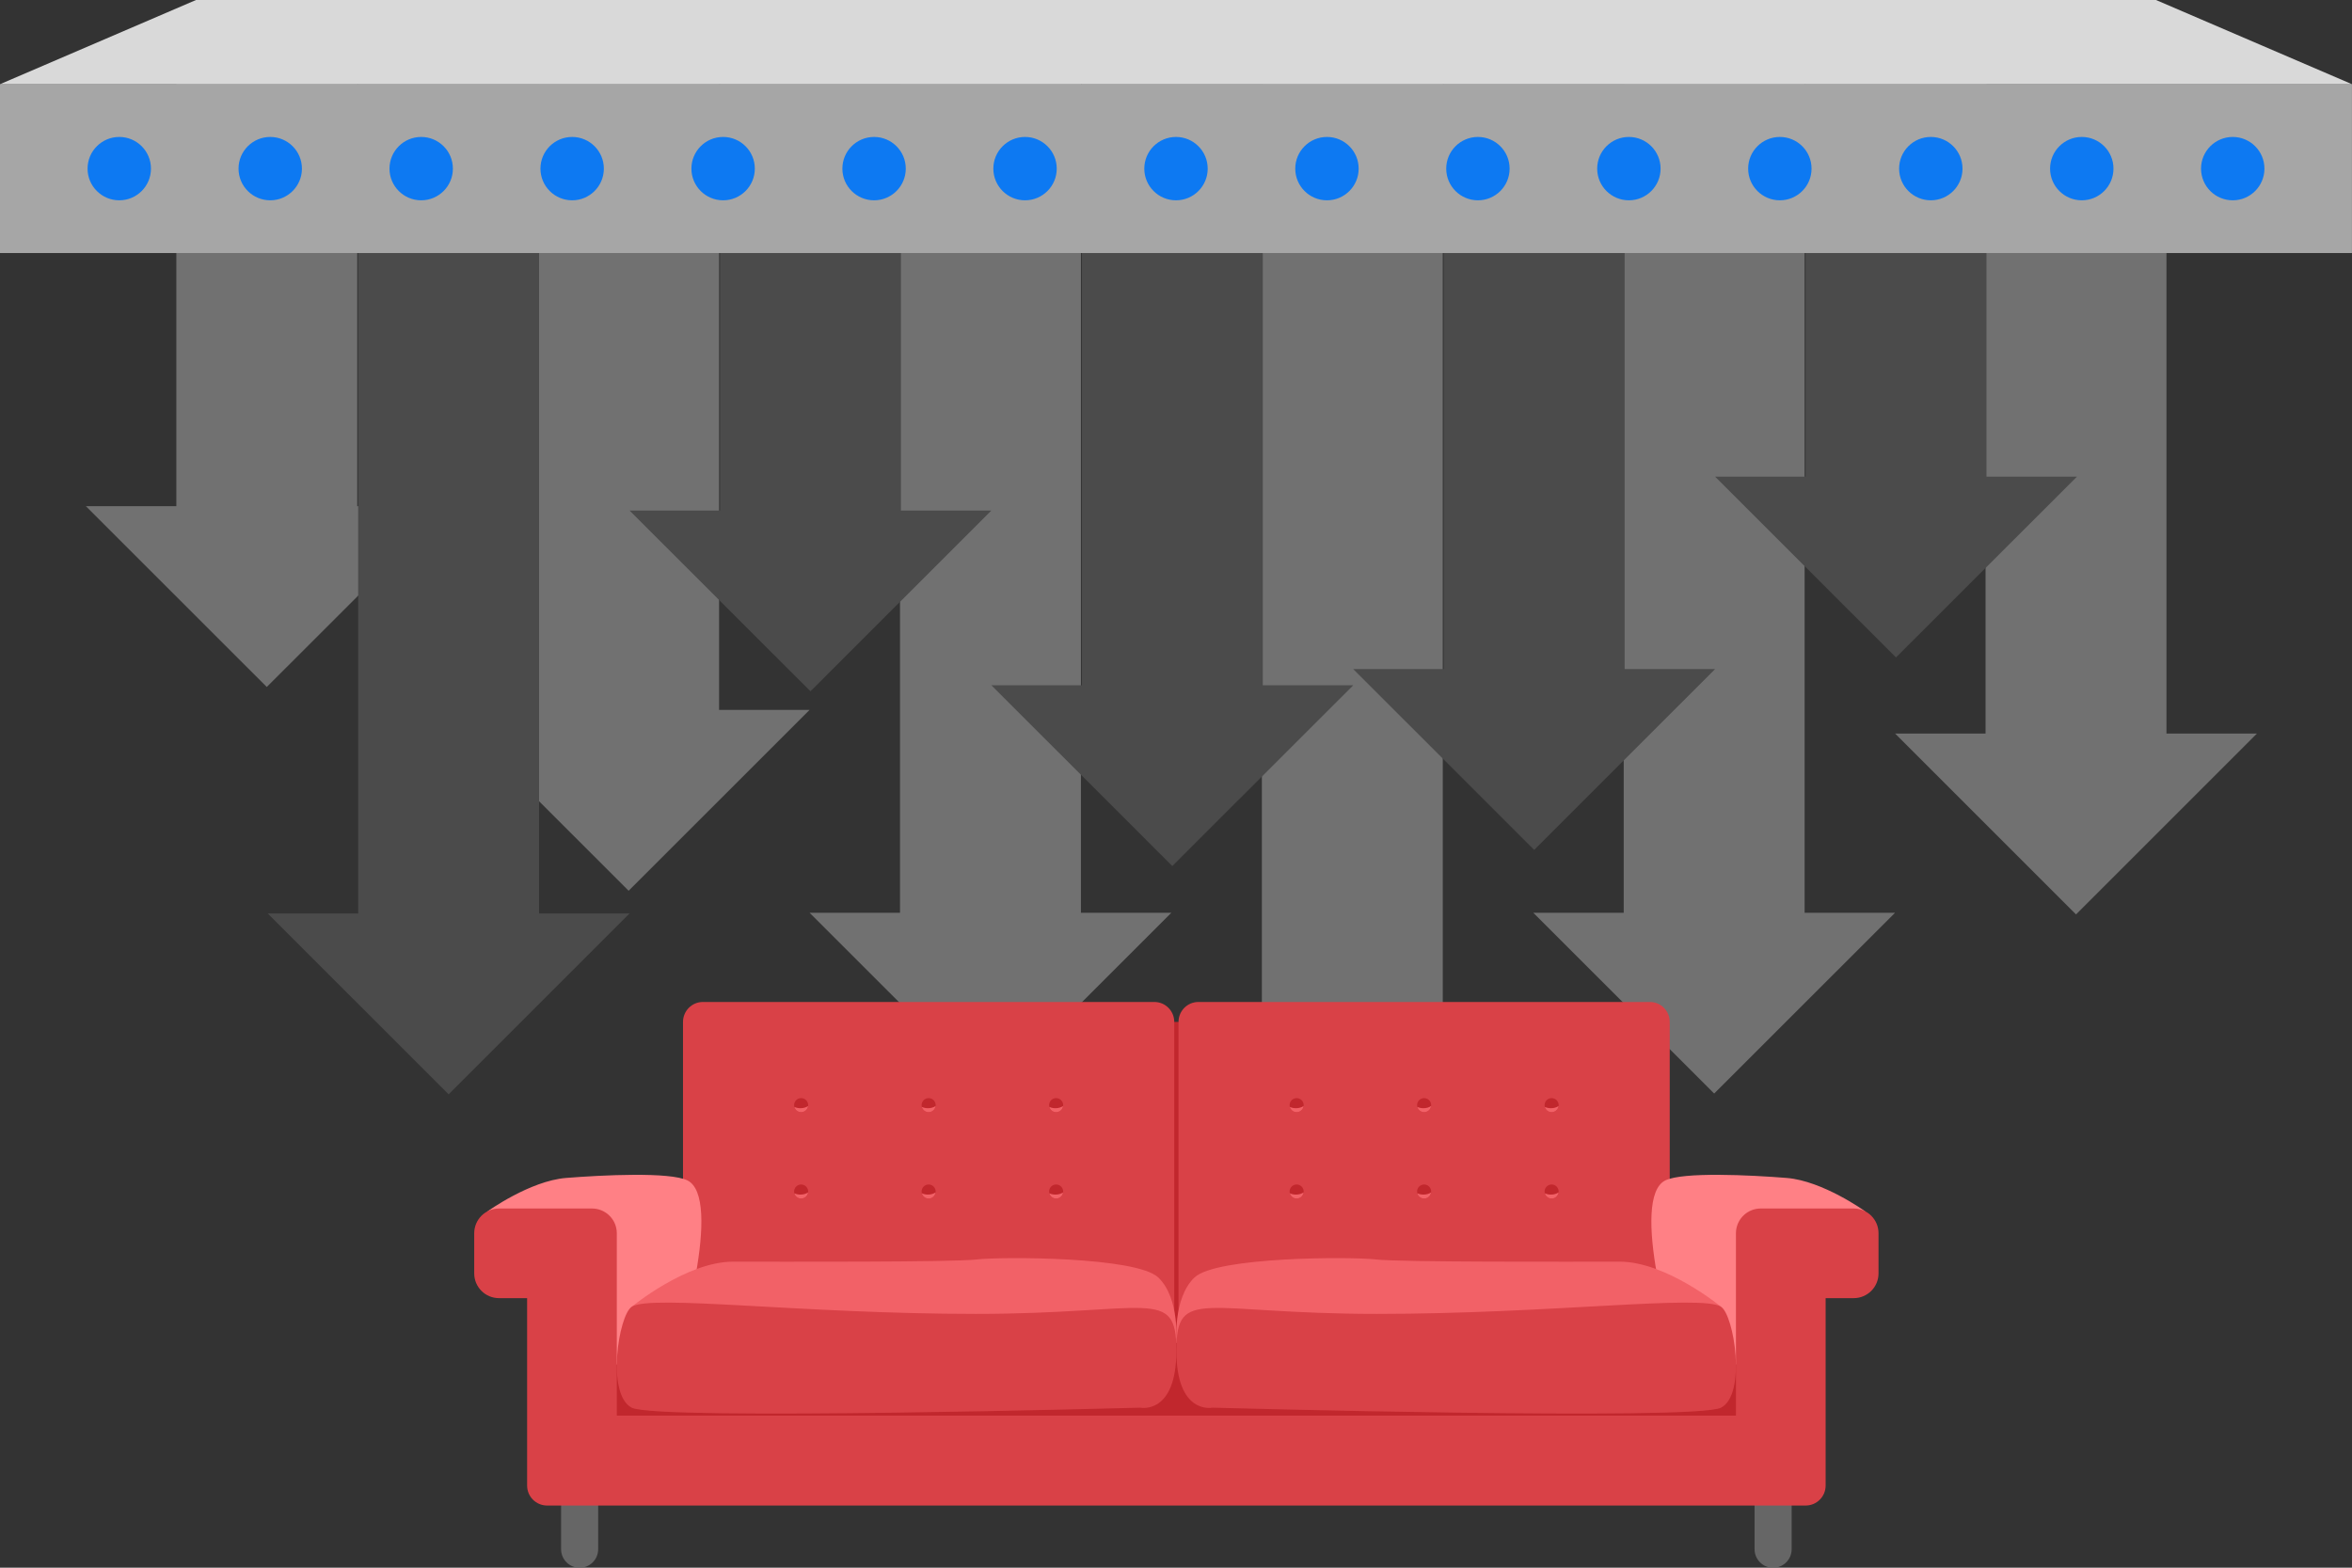 <?xml version="1.0" encoding="UTF-8" standalone="no"?>
<!DOCTYPE svg PUBLIC "-//W3C//DTD SVG 1.1//EN" "http://www.w3.org/Graphics/SVG/1.1/DTD/svg11.dtd">
<svg width="100%" height="100%" viewBox="0 0 480 320" version="1.1" xmlns="http://www.w3.org/2000/svg" xmlns:xlink="http://www.w3.org/1999/xlink" xml:space="preserve" style="fill-rule:evenodd;clip-rule:evenodd;stroke-linejoin:round;stroke-miterlimit:1.414;">
    <rect x="0" y="0" width="480" height="320" fill="#333333" stroke="none"/>
    <g id="Artboard1" transform="matrix(1,0,0,0.88,0,0)">
        <rect x="0" y="0" width="480" height="363.491" style="fill:none;"/>
        <clipPath id="_clip1">
            <rect x="0" y="0" width="480" height="363.491"/>
        </clipPath>
        <g clip-path="url(#_clip1)">
            <g>
                <g opacity="0.304">
                    <g transform="matrix(3.29887e-17,0.633,-0.899,6.46775e-17,157.544,-23.356)">
                        <path d="M67.758,135.216L67.758,94.147L222.375,94.147L222.375,73.613L288.638,114.682L222.375,155.751L222.375,135.216L67.758,135.216Z" style="fill:white;"/>
                    </g>
                    <g transform="matrix(4.41446e-17,0.847,-0.899,6.46775e-17,231.39,-37.86)">
                        <path d="M67.758,135.216L67.758,94.147L239.121,94.147L239.121,73.613L288.638,114.682L239.121,155.751L239.121,135.216L67.758,135.216Z" style="fill:white;"/>
                    </g>
                    <g transform="matrix(5.52549e-17,1.06,-0.899,6.46775e-17,305.236,-52.304)">
                        <path d="M67.758,135.216L67.758,94.147L249.077,94.147L249.077,73.613L288.638,114.682L249.077,155.751L249.077,135.216L67.758,135.216Z" style="fill:white;"/>
                    </g>
                    <g transform="matrix(6.27627e-17,1.204,-0.899,6.46775e-17,379.082,-62.065)">
                        <path d="M67.758,135.216L67.758,94.147L253.81,94.147L253.81,73.613L288.638,114.682L253.81,155.751L253.81,135.216L67.758,135.216Z" style="fill:white;"/>
                    </g>
                    <g transform="matrix(5.52549e-17,1.06,-0.899,6.46775e-17,452.929,-52.304)">
                        <path d="M67.758,135.216L67.758,94.147L249.077,94.147L249.077,73.613L288.638,114.682L249.077,155.751L249.077,135.216L67.758,135.216Z" style="fill:white;"/>
                    </g>
                    <g transform="matrix(4.13157e-17,0.793,-0.899,6.46775e-17,526.775,-16.778)">
                        <path d="M67.758,135.216L67.758,94.147L235.73,94.147L235.73,73.613L288.638,114.682L235.73,155.751L235.73,135.216L67.758,135.216Z" style="fill:white;"/>
                    </g>
                    <g transform="matrix(8.88368e-17,1.705,-0.899,6.46775e-17,194.655,-238.284)">
                        <path d="M67.758,135.216L67.758,94.147L264.032,94.147L264.032,73.613L288.638,114.682L264.032,155.751L264.032,135.216L67.758,135.216Z" style="fill:rgb(128,128,128);"/>
                    </g>
                    <g transform="matrix(6.68384e-17,1.282,-0.899,6.46775e-17,268.501,-209.684)">
                        <path d="M67.758,135.216L67.758,94.147L255.933,94.147L255.933,73.613L288.638,114.682L255.933,155.751L255.933,135.216L67.758,135.216Z" style="fill:rgb(128,128,128);"/>
                    </g>
                    <g transform="matrix(4.40534e-17,0.845,-0.899,6.46775e-17,342.347,-43.01)">
                        <path d="M67.758,135.216L67.758,94.147L239.018,94.147L239.018,73.613L288.638,114.682L239.018,155.751L239.018,135.216L67.758,135.216Z" style="fill:rgb(128,128,128);"/>
                    </g>
                    <g transform="matrix(7.06107e-17,1.355,-0.899,6.46775e-17,416.193,-193.955)">
                        <path d="M67.758,135.216L67.758,94.147L257.681,94.147L257.681,73.613L288.638,114.682L257.681,155.751L257.681,135.216L67.758,135.216Z" style="fill:rgb(128,128,128);"/>
                    </g>
                    <g transform="matrix(4.43054e-17,0.85,-0.899,6.46775e-17,490.04,-92.841)">
                        <path d="M67.758,135.216L67.758,94.147L239.3,94.147L239.3,73.613L288.638,114.682L239.3,155.751L239.3,135.216L67.758,135.216Z" style="fill:rgb(128,128,128);"/>
                    </g>
                </g>
            </g>
            <g id="Layer4" transform="matrix(1,0,0,1.136,0,0)">
                <g transform="matrix(1.065,0,0,4.05,-15.034,-92.946)">
                    <rect x="14.117" y="27.195" width="450.696" height="8.512" style="fill:rgb(166,166,166);"/>
                </g>
                <g transform="matrix(1,0,0,1,0,-10)">
                    <path d="M440,10L40,10L0,27.195L480,27.195L440,10Z" style="fill:rgb(217,217,217);"/>
                </g>
                <g transform="matrix(1,0,0,1,-0.237,0)">
                    <circle cx="24.577" cy="34.432" r="6.469" style="fill:rgb(13,121,242);"/>
                </g>
                <g transform="matrix(1,0,0,1,30.572,0)">
                    <circle cx="24.577" cy="34.432" r="6.469" style="fill:rgb(13,121,242);"/>
                </g>
                <g transform="matrix(1,0,0,1,61.38,0)">
                    <circle cx="24.577" cy="34.432" r="6.469" style="fill:rgb(13,121,242);"/>
                </g>
                <g transform="matrix(1,0,0,1,122.997,0)">
                    <circle cx="24.577" cy="34.432" r="6.469" style="fill:rgb(13,121,242);"/>
                </g>
                <g transform="matrix(1,0,0,1,184.615,0)">
                    <circle cx="24.577" cy="34.432" r="6.469" style="fill:rgb(13,121,242);"/>
                </g>
                <g transform="matrix(1,0,0,1,215.423,0)">
                    <circle cx="24.577" cy="34.432" r="6.469" style="fill:rgb(13,121,242);"/>
                </g>
                <g transform="matrix(1,0,0,1,246.232,0)">
                    <circle cx="24.577" cy="34.432" r="6.469" style="fill:rgb(13,121,242);"/>
                </g>
                <g transform="matrix(1,0,0,1,277.04,0)">
                    <circle cx="24.577" cy="34.432" r="6.469" style="fill:rgb(13,121,242);"/>
                </g>
                <g transform="matrix(1,0,0,1,307.849,0)">
                    <circle cx="24.577" cy="34.432" r="6.469" style="fill:rgb(13,121,242);"/>
                </g>
                <g transform="matrix(1,0,0,1,338.658,0)">
                    <circle cx="24.577" cy="34.432" r="6.469" style="fill:rgb(13,121,242);"/>
                </g>
                <g transform="matrix(1,0,0,1,369.466,0)">
                    <circle cx="24.577" cy="34.432" r="6.469" style="fill:rgb(13,121,242);"/>
                </g>
                <g transform="matrix(1,0,0,1,400.275,0)">
                    <circle cx="24.577" cy="34.432" r="6.469" style="fill:rgb(13,121,242);"/>
                </g>
                <g transform="matrix(1,0,0,1,431.084,0)">
                    <circle cx="24.577" cy="34.432" r="6.469" style="fill:rgb(13,121,242);"/>
                </g>
                <g transform="matrix(1,0,0,1,92.189,0)">
                    <circle cx="24.577" cy="34.432" r="6.469" style="fill:rgb(13,121,242);"/>
                </g>
                <g transform="matrix(1,0,0,1,153.806,0)">
                    <circle cx="24.577" cy="34.432" r="6.469" style="fill:rgb(13,121,242);"/>
                </g>
                <g transform="matrix(0.582,0,0,0.582,7.351,-36.939)">
                    <rect x="372.905" y="422" width="53.439" height="137.408" style="fill:rgb(193,39,45);fill-rule:nonzero;"/>
                    <path d="M400.624,541C400.624,544.866 403.744,548 407.594,548L565.902,548C569.752,548 572.872,544.866 572.872,541L572.872,422C572.872,418.134 569.752,415 565.902,415L407.594,415C403.744,415 400.624,418.134 400.624,422L400.624,541Z" style="fill:rgb(217,65,71);fill-rule:nonzero;"/>
                    <path d="M444.508,451.195C444.508,452.556 443.404,453.661 442.041,453.661C440.68,453.661 439.574,452.556 439.574,451.195C439.574,449.833 440.68,448.728 442.041,448.728C443.404,448.728 444.508,449.833 444.508,451.195" style="fill:rgb(193,39,45);fill-rule:nonzero;"/>
                    <path d="M441.803,452.273C440.981,452.273 440.27,452.104 439.662,451.816C439.94,452.876 440.895,453.661 442.041,453.661C443.297,453.661 444.321,452.721 444.477,451.508C443.768,451.982 442.879,452.273 441.803,452.273" style="fill:rgb(242,97,103);fill-rule:nonzero;"/>
                    <path d="M489.215,451.195C489.215,452.556 488.111,453.661 486.748,453.661C485.387,453.661 484.281,452.556 484.281,451.195C484.281,449.833 485.387,448.728 486.748,448.728C488.111,448.728 489.215,449.833 489.215,451.195" style="fill:rgb(193,39,45);fill-rule:nonzero;"/>
                    <path d="M486.51,452.273C485.688,452.273 484.977,452.104 484.369,451.816C484.647,452.876 485.602,453.661 486.748,453.661C488.004,453.661 489.028,452.721 489.184,451.508C488.475,451.982 487.586,452.273 486.51,452.273" style="fill:rgb(242,97,103);fill-rule:nonzero;"/>
                    <path d="M533.922,451.195C533.922,452.556 532.818,453.661 531.455,453.661C530.094,453.661 528.988,452.556 528.988,451.195C528.988,449.833 530.094,448.728 531.455,448.728C532.818,448.728 533.922,449.833 533.922,451.195" style="fill:rgb(193,39,45);fill-rule:nonzero;"/>
                    <path d="M531.217,452.273C530.395,452.273 529.684,452.104 529.076,451.816C529.354,452.876 530.309,453.661 531.455,453.661C532.711,453.661 533.735,452.721 533.891,451.508C533.182,451.982 532.293,452.273 531.217,452.273" style="fill:rgb(242,97,103);fill-rule:nonzero;"/>
                    <path d="M444.508,481.501C444.508,482.862 443.404,483.967 442.041,483.967C440.68,483.967 439.574,482.862 439.574,481.501C439.574,480.139 440.68,479.034 442.041,479.034C443.404,479.034 444.508,480.139 444.508,481.501" style="fill:rgb(193,39,45);fill-rule:nonzero;"/>
                    <path d="M441.803,482.579C440.981,482.579 440.27,482.41 439.662,482.122C439.94,483.182 440.895,483.967 442.041,483.967C443.297,483.967 444.321,483.027 444.477,481.814C443.768,482.288 442.879,482.579 441.803,482.579" style="fill:rgb(242,97,103);fill-rule:nonzero;"/>
                    <path d="M489.215,481.501C489.215,482.862 488.111,483.967 486.748,483.967C485.387,483.967 484.281,482.862 484.281,481.501C484.281,480.139 485.387,479.034 486.748,479.034C488.111,479.034 489.215,480.139 489.215,481.501" style="fill:rgb(193,39,45);fill-rule:nonzero;"/>
                    <path d="M486.51,482.579C485.688,482.579 484.977,482.41 484.369,482.122C484.647,483.182 485.602,483.967 486.748,483.967C488.004,483.967 489.028,483.027 489.184,481.814C488.475,482.288 487.586,482.579 486.51,482.579" style="fill:rgb(242,97,103);fill-rule:nonzero;"/>
                    <path d="M533.922,481.501C533.922,482.862 532.818,483.967 531.455,483.967C530.094,483.967 528.988,482.862 528.988,481.501C528.988,480.139 530.094,479.034 531.455,479.034C532.818,479.034 533.922,480.139 533.922,481.501" style="fill:rgb(193,39,45);fill-rule:nonzero;"/>
                    <path d="M531.217,482.579C530.395,482.579 529.684,482.41 529.076,482.122C529.354,483.182 530.309,483.967 531.455,483.967C532.711,483.967 533.735,483.027 533.891,481.814C533.182,482.288 532.293,482.579 531.217,482.579" style="fill:rgb(242,97,103);fill-rule:nonzero;"/>
                    <path d="M197.122,607C197.122,610.59 194.212,613.5 190.622,613.5C187.032,613.5 184.122,610.59 184.122,607L184.122,591.392C184.122,587.802 187.032,584.892 190.622,584.892C194.212,584.892 197.122,587.802 197.122,591.392L197.122,607Z" style="fill:rgb(102,102,102);fill-rule:nonzero;"/>
                    <path d="M615.622,607C615.622,610.59 612.712,613.5 609.122,613.5C605.532,613.5 602.622,610.59 602.622,607L602.622,591.392C602.622,587.802 605.532,584.892 609.122,584.892C612.712,584.892 615.622,587.802 615.622,591.392L615.622,607Z" style="fill:rgb(102,102,102);fill-rule:nonzero;"/>
                    <rect x="190.622" y="539.562" width="418.5" height="41.045" style="fill:rgb(193,39,45);fill-rule:nonzero;"/>
                    <path d="M399.127,541C399.127,544.866 396.008,548 392.158,548L233.842,548C229.992,548 226.872,544.866 226.872,541L226.872,422C226.872,418.134 229.992,415 233.842,415L392.158,415C396.008,415 399.127,418.134 399.127,422L399.127,541Z" style="fill:rgb(217,65,71);fill-rule:nonzero;"/>
                    <path d="M158.38,488.422C158.38,488.422 173.172,477.759 185.859,476.738C198.547,475.718 222.318,474.551 228.443,477.613C234.568,480.676 234.145,495.007 231.372,510.457C231.372,510.457 216.338,551.259 201.026,540.905C185.713,530.552 158.38,488.422 158.38,488.422" style="fill:rgb(255,128,133);fill-rule:nonzero;"/>
                    <path d="M641.364,488.422C641.364,488.422 626.572,477.759 613.885,476.738C601.197,475.718 577.426,474.551 571.301,477.613C565.176,480.676 565.598,495.007 568.372,510.457C568.372,510.457 583.405,551.259 598.718,540.905C614.03,530.552 641.364,488.422 641.364,488.422" style="fill:rgb(255,128,133);fill-rule:nonzero;"/>
                    <path d="M208.872,521.938C208.872,521.938 228.074,506.107 244.407,506.107C260.74,506.107 321.205,506.335 329.872,505.335C338.539,504.335 385.872,504.335 393.539,511.667C401.205,519.001 399.818,534.658 399.818,534.658C399.818,534.658 217.205,557.877 208.872,521.938" style="fill:rgb(242,97,103);fill-rule:nonzero;"/>
                    <path d="M208.872,521.938C204.306,524.949 199.872,552.668 208.872,557.334C217.872,562.002 387.205,557.334 387.205,557.334C387.205,557.334 399.872,560.001 399.872,537.334C399.872,514.668 390.539,524.43 329.539,524.43C268.539,524.43 215.538,517.543 208.872,521.938" style="fill:rgb(217,65,71);fill-rule:nonzero;"/>
                    <path d="M590.872,521.938C590.872,521.938 571.671,506.107 555.337,506.107C539.005,506.107 478.538,506.335 469.872,505.335C461.206,504.335 413.872,504.335 406.206,511.667C398.539,519.001 399.926,534.658 399.926,534.658C399.926,534.658 582.538,557.877 590.872,521.938" style="fill:rgb(242,97,103);fill-rule:nonzero;"/>
                    <path d="M637.398,487.458L618.848,487.458L604.778,487.458C600.278,487.458 596.578,490.878 596.133,495.259C596.103,495.551 596.088,495.848 596.088,496.147L596.088,560.125L399.872,560.125L203.655,560.125L203.655,510.218L203.655,496.147C203.655,495.848 203.64,495.551 203.61,495.259C203.166,490.878 199.465,487.458 194.966,487.458L180.896,487.458L162.345,487.458C157.546,487.458 153.656,491.349 153.656,496.147L153.656,510.218C153.656,515.017 157.546,518.907 162.345,518.907L172.206,518.907L172.206,584.666C172.206,588.532 175.34,591.666 179.206,591.666L620.538,591.666C624.403,591.666 627.538,588.532 627.538,584.666L627.538,582.977L627.538,567.125L627.538,518.907L637.398,518.907C642.198,518.907 646.087,515.017 646.087,510.218L646.087,496.147C646.087,491.349 642.198,487.458 637.398,487.458" style="fill:rgb(217,65,71);fill-rule:nonzero;"/>
                    <path d="M590.872,521.938C595.438,524.949 599.872,552.668 590.872,557.334C581.872,562.002 412.539,557.334 412.539,557.334C412.539,557.334 399.872,560.001 399.872,537.334C399.872,514.668 409.205,524.43 470.205,524.43C531.205,524.43 584.206,517.543 590.872,521.938" style="fill:rgb(217,65,71);fill-rule:nonzero;"/>
                    <path d="M270.76,451.195C270.76,452.556 269.656,453.661 268.293,453.661C266.931,453.661 265.826,452.556 265.826,451.195C265.826,449.833 266.931,448.728 268.293,448.728C269.656,448.728 270.76,449.833 270.76,451.195" style="fill:rgb(193,39,45);fill-rule:nonzero;"/>
                    <path d="M268.054,452.273C267.233,452.273 266.522,452.104 265.914,451.816C266.191,452.876 267.147,453.661 268.293,453.661C269.548,453.661 270.573,452.721 270.728,451.508C270.02,451.982 269.131,452.273 268.054,452.273" style="fill:rgb(242,97,103);fill-rule:nonzero;"/>
                    <path d="M315.467,451.195C315.467,452.556 314.363,453.661 313,453.661C311.638,453.661 310.533,452.556 310.533,451.195C310.533,449.833 311.638,448.728 313,448.728C314.363,448.728 315.467,449.833 315.467,451.195" style="fill:rgb(193,39,45);fill-rule:nonzero;"/>
                    <path d="M312.761,452.273C311.94,452.273 311.229,452.104 310.621,451.816C310.898,452.876 311.854,453.661 313,453.661C314.255,453.661 315.28,452.721 315.435,451.508C314.727,451.982 313.838,452.273 312.761,452.273" style="fill:rgb(242,97,103);fill-rule:nonzero;"/>
                    <path d="M360.174,451.195C360.174,452.556 359.07,453.661 357.707,453.661C356.345,453.661 355.24,452.556 355.24,451.195C355.24,449.833 356.345,448.728 357.707,448.728C359.07,448.728 360.174,449.833 360.174,451.195" style="fill:rgb(193,39,45);fill-rule:nonzero;"/>
                    <path d="M357.468,452.273C356.647,452.273 355.936,452.104 355.328,451.816C355.605,452.876 356.561,453.661 357.707,453.661C358.962,453.661 359.987,452.721 360.142,451.508C359.434,451.982 358.545,452.273 357.468,452.273" style="fill:rgb(242,97,103);fill-rule:nonzero;"/>
                    <path d="M270.76,481.501C270.76,482.862 269.656,483.967 268.293,483.967C266.931,483.967 265.826,482.862 265.826,481.501C265.826,480.139 266.931,479.034 268.293,479.034C269.656,479.034 270.76,480.139 270.76,481.501" style="fill:rgb(193,39,45);fill-rule:nonzero;"/>
                    <path d="M268.054,482.579C267.233,482.579 266.522,482.41 265.914,482.122C266.191,483.182 267.147,483.967 268.293,483.967C269.548,483.967 270.573,483.027 270.728,481.814C270.02,482.288 269.131,482.579 268.054,482.579" style="fill:rgb(242,97,103);fill-rule:nonzero;"/>
                    <path d="M315.467,481.501C315.467,482.862 314.363,483.967 313,483.967C311.638,483.967 310.533,482.862 310.533,481.501C310.533,480.139 311.638,479.034 313,479.034C314.363,479.034 315.467,480.139 315.467,481.501" style="fill:rgb(193,39,45);fill-rule:nonzero;"/>
                    <path d="M312.761,482.579C311.94,482.579 311.229,482.41 310.621,482.122C310.898,483.182 311.854,483.967 313,483.967C314.255,483.967 315.28,483.027 315.435,481.814C314.727,482.288 313.838,482.579 312.761,482.579" style="fill:rgb(242,97,103);fill-rule:nonzero;"/>
                    <path d="M360.174,481.501C360.174,482.862 359.07,483.967 357.707,483.967C356.345,483.967 355.24,482.862 355.24,481.501C355.24,480.139 356.345,479.034 357.707,479.034C359.07,479.034 360.174,480.139 360.174,481.501" style="fill:rgb(193,39,45);fill-rule:nonzero;"/>
                    <path d="M357.468,482.579C356.647,482.579 355.936,482.41 355.328,482.122C355.605,483.182 356.561,483.967 357.707,483.967C358.962,483.967 359.987,483.027 360.142,481.814C359.434,482.288 358.545,482.579 357.468,482.579" style="fill:rgb(242,97,103);fill-rule:nonzero;"/>
                </g>
            </g>
        </g>
    </g>
</svg>
